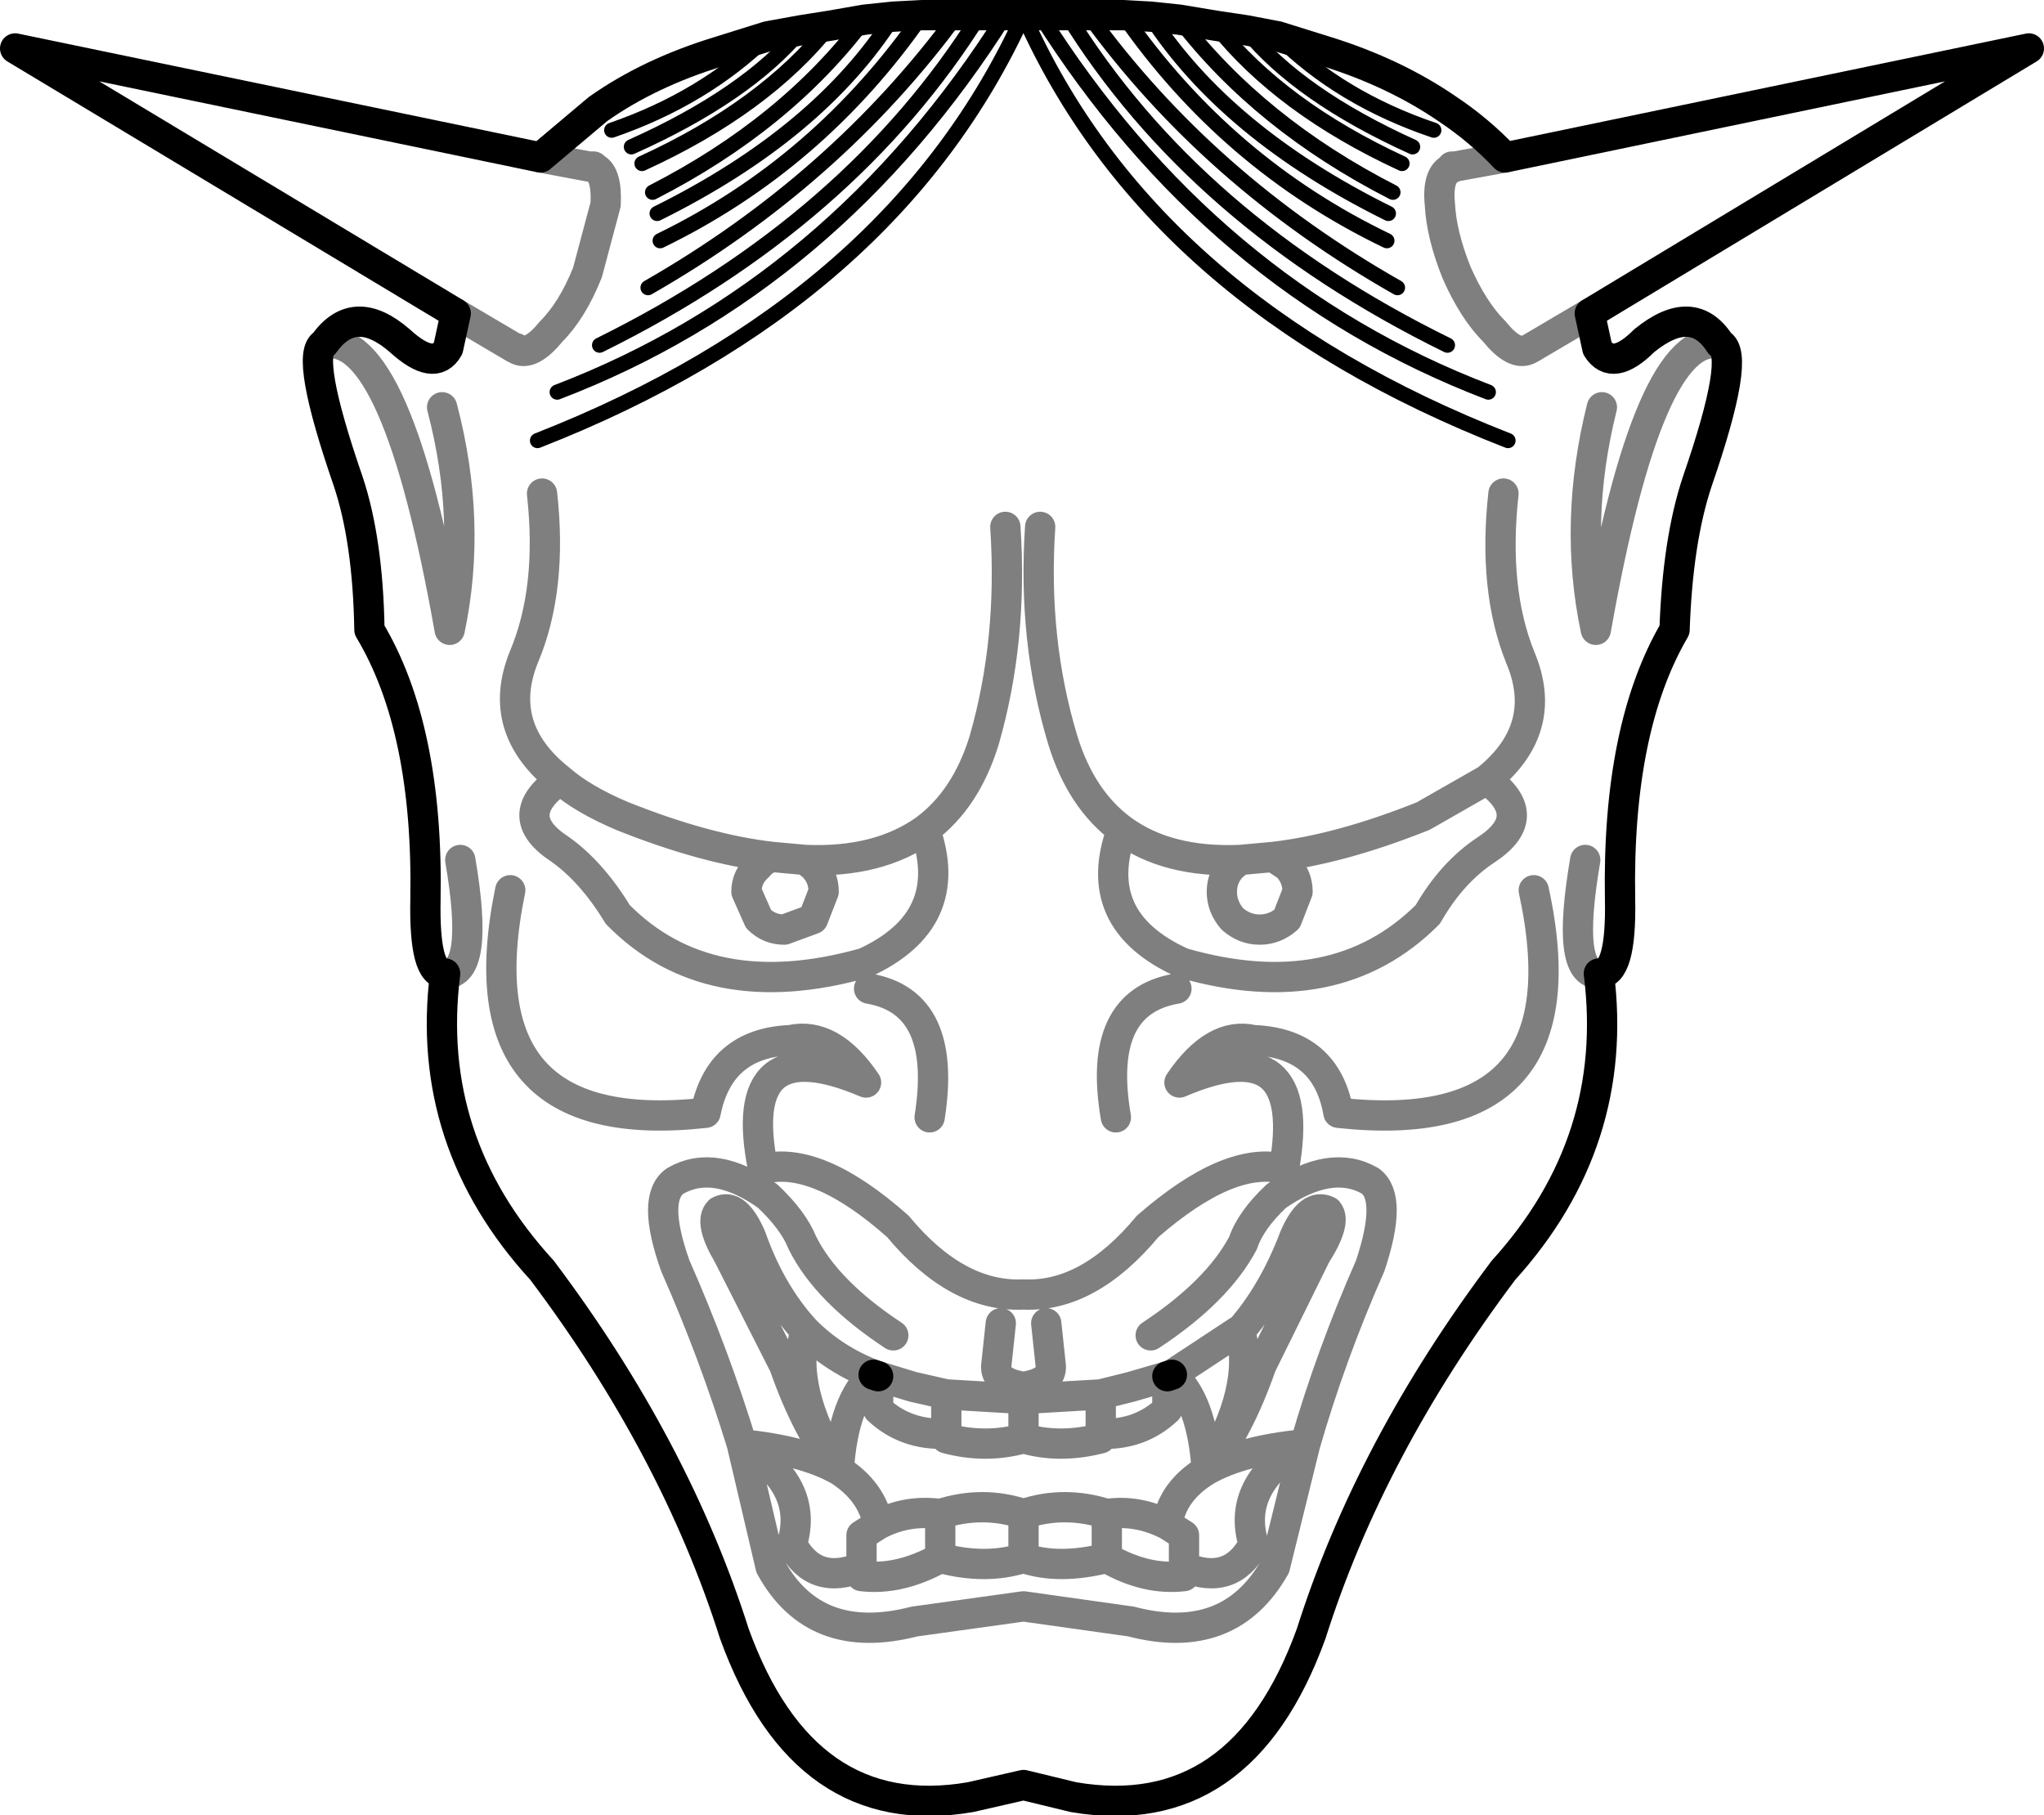 <?xml version="1.0" encoding="UTF-8" standalone="no"?>
<svg xmlns:xlink="http://www.w3.org/1999/xlink" height="59.95px" width="67.5px" xmlns="http://www.w3.org/2000/svg">
  <g transform="matrix(1.0, 0.0, 0.0, 1.0, -366.0, -158.15)">
    <path d="M399.2 158.65 L399.8 158.65 400.35 158.65 401.25 158.65 401.95 158.65 403.1 158.65 404.0 158.7 404.95 158.8 406.15 159.0 407.15 159.15 408.2 159.35 409.8 159.85 Q412.05 160.55 413.8 161.75 414.85 162.45 415.7 163.35 L433.0 159.75 418.5 168.5 418.75 169.65 Q419.25 170.45 420.3 169.4 421.9 168.1 422.8 169.5 423.5 169.85 422.05 174.05 421.4 176.0 421.3 178.95 419.4 182.2 419.5 187.85 419.55 190.35 418.8 190.3 419.5 195.85 415.65 200.1 411.25 205.95 409.3 212.1 407.0 218.45 401.45 217.5 L399.8 217.1 398.05 217.5 Q392.55 218.45 390.25 212.1 388.3 205.95 383.9 200.1 380.0 195.85 380.7 190.3 380.0 190.35 380.05 187.85 380.15 182.2 378.2 178.95 378.15 176.0 377.5 174.05 376.05 169.85 376.7 169.5 377.7 168.1 379.2 169.4 380.35 170.45 380.8 169.65 L381.05 168.5 366.5 159.75 383.85 163.35 385.75 161.75 Q387.45 160.55 389.75 159.85 L391.35 159.35 392.45 159.15 393.4 159.0 394.55 158.8 395.5 158.7 396.45 158.65 397.6 158.65 398.35 158.65 399.2 158.65 M394.85 203.55 L395.0 203.6 M404.55 203.6 L404.7 203.55" fill="none" stroke="#000000" stroke-linecap="round" stroke-linejoin="round" stroke-width="1.0"/>
    <path d="M399.2 158.65 Q393.55 167.6 384.4 171.1 M398.35 158.65 Q394.1 165.45 385.8 169.55 M396.45 158.65 Q393.05 163.55 387.8 166.1 M397.6 158.65 Q393.6 164.1 387.4 167.65 M394.55 158.8 Q391.95 162.25 387.55 164.5 M393.4 159.0 Q391.25 161.7 387.2 163.55 M392.45 159.15 Q390.65 161.3 386.85 163.0 M391.35 159.35 Q389.25 161.4 386.2 162.45 M395.5 158.7 Q393.05 162.55 387.7 165.2 M415.8 172.7 Q404.0 168.1 399.8 158.65 395.5 168.1 383.75 172.7 M408.2 159.35 Q410.25 161.4 413.35 162.45 M407.15 159.15 Q408.9 161.3 412.65 163.0 M406.15 159.0 Q408.3 161.7 412.3 163.55 M401.25 158.65 Q405.45 165.45 413.8 169.55 M401.95 158.65 Q405.9 164.1 412.15 167.65 M403.1 158.65 Q406.5 163.55 411.8 166.1 M404.0 158.7 Q406.5 162.55 411.85 165.2 M404.95 158.8 Q407.6 162.25 412.0 164.5 M400.35 158.65 Q406.0 167.6 415.15 171.1" fill="none" stroke="#000000" stroke-linecap="round" stroke-linejoin="round" stroke-width="0.5"/>
    <path d="M381.05 168.5 L383.0 169.65 383.05 169.65 383.1 169.7 Q383.55 169.9 384.2 169.1 384.9 168.4 385.4 167.15 L386.0 164.9 Q386.05 163.9 385.65 163.7 L385.6 163.65 385.45 163.65 383.85 163.35 M383.9 174.45 Q384.25 177.6 383.3 179.85 382.35 182.2 384.5 183.9 385.25 184.55 386.55 185.1 389.3 186.2 391.5 186.45 L392.6 186.55 Q395.0 186.65 396.55 185.55 397.9 184.55 398.5 182.6 399.45 179.3 399.2 175.55 M384.5 183.9 Q382.8 185.1 384.5 186.2 385.55 186.95 386.4 188.35 389.4 191.4 394.55 189.95 397.6 188.55 396.55 185.55 M380.7 190.3 Q381.85 190.35 381.2 186.55 M415.65 174.45 Q415.3 177.6 416.2 179.85 417.2 182.2 415.1 183.9 416.75 185.1 415.1 186.2 413.95 186.95 413.15 188.35 410.1 191.4 405.05 189.95 401.95 188.55 403.05 185.55 401.7 184.55 401.1 182.6 400.1 179.3 400.35 175.55 M392.6 186.55 L392.85 186.75 Q393.2 187.1 393.2 187.6 L392.85 188.5 391.9 188.85 Q391.4 188.85 391.05 188.5 L390.65 187.6 Q390.65 187.1 391.05 186.75 391.2 186.55 391.5 186.45 M416.65 187.55 Q418.45 195.8 410.2 194.9 409.8 192.6 407.4 192.5 406.1 192.2 404.95 193.9 409.25 192.05 408.4 196.75 406.6 196.3 403.9 198.65 401.95 201.0 399.8 200.9 397.6 201.0 395.65 198.65 393.0 196.3 391.2 196.75 390.25 192.05 394.6 193.9 393.45 192.2 392.1 192.5 389.75 192.6 389.3 194.9 381.15 195.8 382.85 187.55 M395.5 202.25 Q393.3 200.8 392.5 199.2 392.2 198.45 391.35 197.65 389.6 196.4 388.3 197.15 387.5 197.7 388.3 199.95 389.6 202.9 390.5 205.85 392.55 206.05 393.7 206.7 392.65 205.4 391.9 203.25 L390.05 199.6 Q389.4 198.5 389.75 198.15 390.3 197.85 390.8 199.0 391.45 200.85 392.6 202.1 393.55 203.05 394.85 203.55 M395.0 203.6 L396.15 203.95 397.25 204.2 399.8 204.35 402.35 204.2 403.35 203.95 404.55 203.6 M404.7 203.55 L406.9 202.1 406.95 202.1 Q408.05 200.85 408.75 199.0 409.25 197.85 409.85 198.15 410.15 198.5 409.45 199.6 L407.65 203.25 Q406.9 205.4 405.85 206.7 407.0 206.05 409.05 205.85 406.8 207.2 407.4 209.15 406.65 210.55 405.1 209.9 L405.1 210.2 Q403.85 210.35 402.55 209.6 400.95 210.0 399.8 209.6 398.55 210.0 397.05 209.6 395.7 210.35 394.45 210.2 L394.45 209.9 Q392.9 210.55 392.15 209.15 392.75 207.2 390.5 205.85 L391.45 209.9 Q392.9 212.55 396.2 211.7 L399.8 211.2 403.35 211.7 Q406.6 212.55 408.1 209.9 L409.1 205.85 Q409.95 202.9 411.25 199.95 412.0 197.7 411.25 197.15 409.95 196.4 408.15 197.65 407.3 198.45 407.05 199.2 406.2 200.8 404.0 202.25 M404.85 190.8 Q402.2 191.25 402.85 195.05 M394.7 190.8 Q397.3 191.25 396.7 195.05 M376.7 169.5 Q379.1 169.05 380.85 178.95 381.6 175.4 380.6 171.6 M415.7 163.35 L414.05 163.65 413.95 163.65 413.95 163.7 Q413.45 163.9 413.55 164.9 413.6 165.9 414.1 167.15 414.65 168.4 415.35 169.1 416.0 169.9 416.45 169.7 L416.55 169.65 418.5 168.5 M415.1 183.9 L413.0 185.1 Q410.25 186.2 408.05 186.45 L408.5 186.75 Q408.85 187.1 408.85 187.6 L408.5 188.5 Q408.1 188.85 407.6 188.85 407.1 188.85 406.7 188.5 406.35 188.1 406.35 187.6 406.35 187.1 406.7 186.75 L406.95 186.55 Q404.55 186.65 403.05 185.55 M408.05 186.45 L406.95 186.55 M418.8 190.3 Q417.7 190.35 418.35 186.55 M422.8 169.5 Q420.45 169.05 418.7 178.95 417.95 175.4 418.9 171.6 M405.1 209.9 L405.1 208.85 404.55 208.5 Q403.55 208.0 402.55 208.15 L402.55 209.6 M406.95 202.1 Q407.5 204.0 405.85 206.7 405.7 204.4 404.7 203.55 M399.05 201.85 L398.9 203.25 Q398.85 203.8 399.8 203.95 400.75 203.8 400.7 203.25 L400.55 201.85 M397.25 204.2 L397.25 205.5 397.25 205.65 Q398.55 206.0 399.8 205.65 L399.8 204.35 M395.0 203.6 L395.0 204.7 Q395.9 205.55 397.25 205.5 M397.05 209.6 L397.05 208.15 Q395.95 208.0 395.0 208.5 L394.45 208.85 394.45 209.9 M402.55 208.15 Q401.15 207.7 399.8 208.15 L399.8 209.6 M399.8 208.15 Q398.45 207.7 397.05 208.15 M402.35 204.2 L402.35 205.5 Q403.65 205.55 404.55 204.7 L404.55 203.6 M399.8 205.65 Q401.0 206.0 402.35 205.65 L402.35 205.5 M392.6 202.1 Q392.05 204.0 393.7 206.7 393.85 204.4 394.85 203.55 M395.0 208.5 Q394.8 207.4 393.7 206.7 M405.85 206.7 Q404.7 207.4 404.55 208.5" fill="none" stroke="#000000" stroke-linecap="round" stroke-linejoin="round" stroke-opacity="0.502" stroke-width="1.0"/>
  </g>
</svg>
